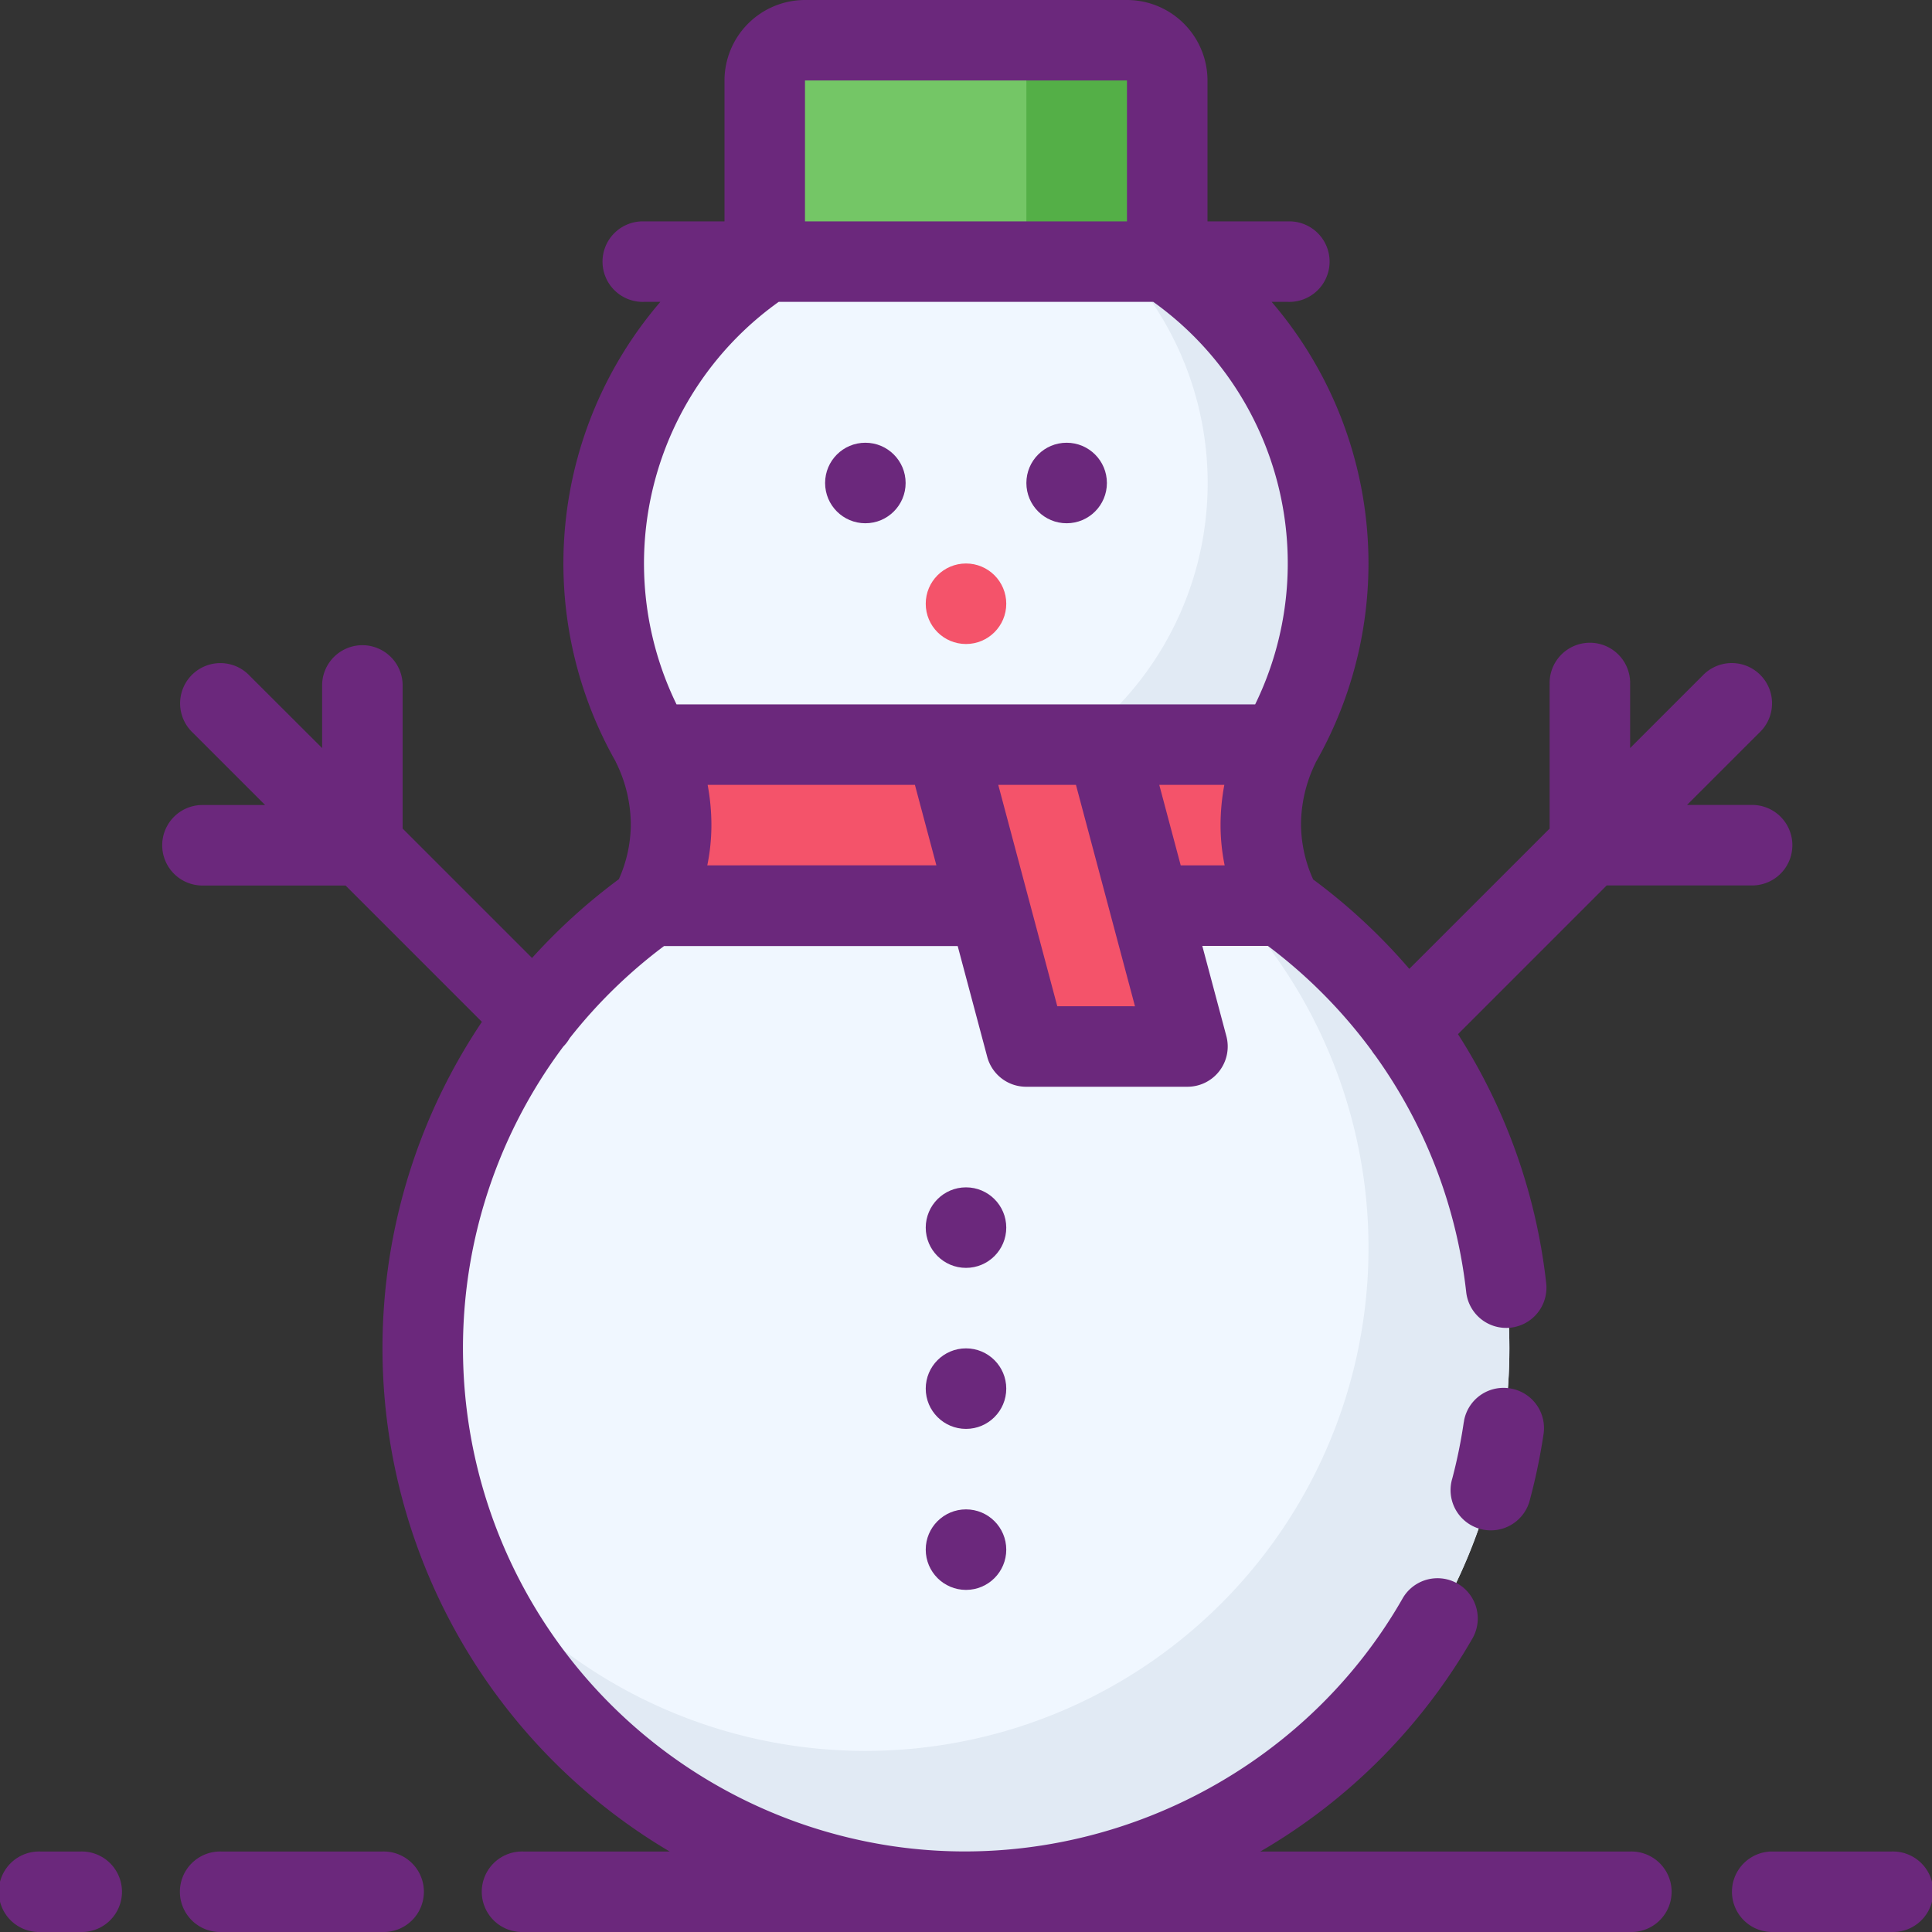 <svg id="Layer_1" data-name="Layer 1" xmlns="http://www.w3.org/2000/svg" viewBox="0 0 512 512"><rect x="0" y="0" width="512" height="512" fill="#333333" stroke="none"/><defs><style>.cls-1{fill:#f0f7ff;}.cls-2{fill:#e1eaf4;}.cls-3{fill:#74c666;}.cls-4{fill:#54af47;}.cls-5{fill:#f4536a;}.cls-6{fill:#6b287c;}</style></defs><title>snowman-filled</title><circle class="cls-1" cx="256" cy="149.33" r="96"/><path class="cls-2" d="M282,57a85.32,85.32,0,1,1-118.3,118.3A96,96,0,1,0,282,57Z"/><path class="cls-3" d="M204.67,10.67H307.33a2,2,0,0,1,2,2V69.33a0,0,0,0,1,0,0H202.67a0,0,0,0,1,0,0V12.67A2,2,0,0,1,204.67,10.67Z"/><path class="cls-4" d="M309.33,21.33v48H272V10.67h26.67A10.67,10.67,0,0,1,309.33,21.33Z"/><circle class="cls-5" cx="256" cy="160" r="10.67"/><circle class="cls-1" cx="256" cy="357.33" r="144"/><path class="cls-2" d="M308.06,223.08A133.32,133.32,0,1,1,121.74,409.39,144,144,0,1,0,308.06,223.08Z"/><path class="cls-5" d="M339.5,240a46.42,46.42,0,0,1-.34-42.67H172.84A46.42,46.42,0,0,1,172.5,240Z"/><polygon class="cls-5" points="314.67 277.33 272 277.33 250.67 197.33 293.33 197.33 314.67 277.33"/><circle class="cls-6" cx="229.33" cy="128" r="10.67"/><circle class="cls-6" cx="282.67" cy="128" r="10.67"/><path class="cls-6" d="M400.53,368A10.64,10.64,0,0,0,388,376.42c0,.17-.1.55-.12.72a136.09,136.09,0,0,1-3,14.64,10.67,10.67,0,1,0,20.61,5.48,156.89,156.89,0,0,0,3.52-16.9A10.66,10.66,0,0,0,400.53,368Z"/><path class="cls-6" d="M21.33,490.67H10.67a10.67,10.67,0,1,0,0,21.33H21.33a10.67,10.67,0,1,0,0-21.33Z"/><path class="cls-6" d="M101.33,490.67H58.67a10.67,10.67,0,1,0,0,21.33h42.67a10.67,10.67,0,1,0,0-21.33Z"/><path class="cls-6" d="M501.33,490.67h-32a10.67,10.67,0,0,0,0,21.33h32a10.67,10.67,0,1,0,0-21.33Z"/><path class="cls-6" d="M432,490.67H334a154,154,0,0,0,56.37-56.74,10.67,10.67,0,0,0-18.54-10.55c-27,47.48-81.5,73.93-135.62,65.82a133.42,133.42,0,0,1-86.93-211.85l0,0a10.64,10.64,0,0,0,1.69-2.22,134,134,0,0,1,25-24.41h77.83l7.84,29.41A10.67,10.67,0,0,0,272,288h42.67A10.67,10.67,0,0,0,325,274.59l-6.38-23.92H336a134,134,0,0,1,27.52,27.76,10.59,10.59,0,0,0,.87,1.21,132.63,132.63,0,0,1,24.17,62.79,10.66,10.66,0,1,0,21.2-2.37,153.79,153.79,0,0,0-23.38-66l39.41-39.41H464a10.67,10.67,0,1,0,0-21.33H447.08l19.13-19.12a10.67,10.67,0,1,0-15.08-15.08L432,198.25V181.33a10.67,10.67,0,1,0-21.33,0v38.25l-37.19,37.18A155.45,155.45,0,0,0,348,233.06a36,36,0,0,1-3.22-14.39,37.35,37.35,0,0,1,3.9-16.58c0-.06,0-.11.07-.17A106.44,106.44,0,0,0,337,80h4.36a10.67,10.67,0,1,0,0-21.33H320V21.33A21.36,21.36,0,0,0,298.67,0H213.33A21.36,21.36,0,0,0,192,21.33V58.67H170.67a10.67,10.67,0,1,0,0,21.33H175a106.38,106.38,0,0,0-11.85,121.8c0,.1.08.2.12.29a37.35,37.35,0,0,1,3.9,16.58A35.94,35.94,0,0,1,164,233a156.23,156.23,0,0,0-23,20.87l-34.3-34.3V181.33a10.67,10.67,0,0,0-21.33,0v16.92L66.21,179.13a10.67,10.67,0,1,0-15.08,15.08l19.13,19.13H53.33a10.67,10.67,0,0,0,0,21.33H91.58l36.13,36.13a155,155,0,0,0,49.76,219.87H138.67a10.67,10.67,0,1,0,0,21.33H432a10.67,10.67,0,1,0,0-21.33ZM187.44,229.33a53.45,53.45,0,0,0,1.09-10.67,58.21,58.21,0,0,0-1-10.67h54.93l5.69,21.33Zm92.75,37.33L264.55,208h20.59l15.64,58.67Zm32.71-37.33L307.22,208h17.24a58.21,58.21,0,0,0-1,10.67,53.45,53.45,0,0,0,1.09,10.67Zm-99.57-208h85.33V58.67H213.33Zm-7,58.67h99.3a85.17,85.17,0,0,1,27,106.67H179.29A85.17,85.17,0,0,1,206.36,80Z"/><circle class="cls-6" cx="256" cy="325.33" r="10.67"/><circle class="cls-6" cx="256" cy="368" r="10.67"/><circle class="cls-6" cx="256" cy="410.67" r="10.67"/></svg>